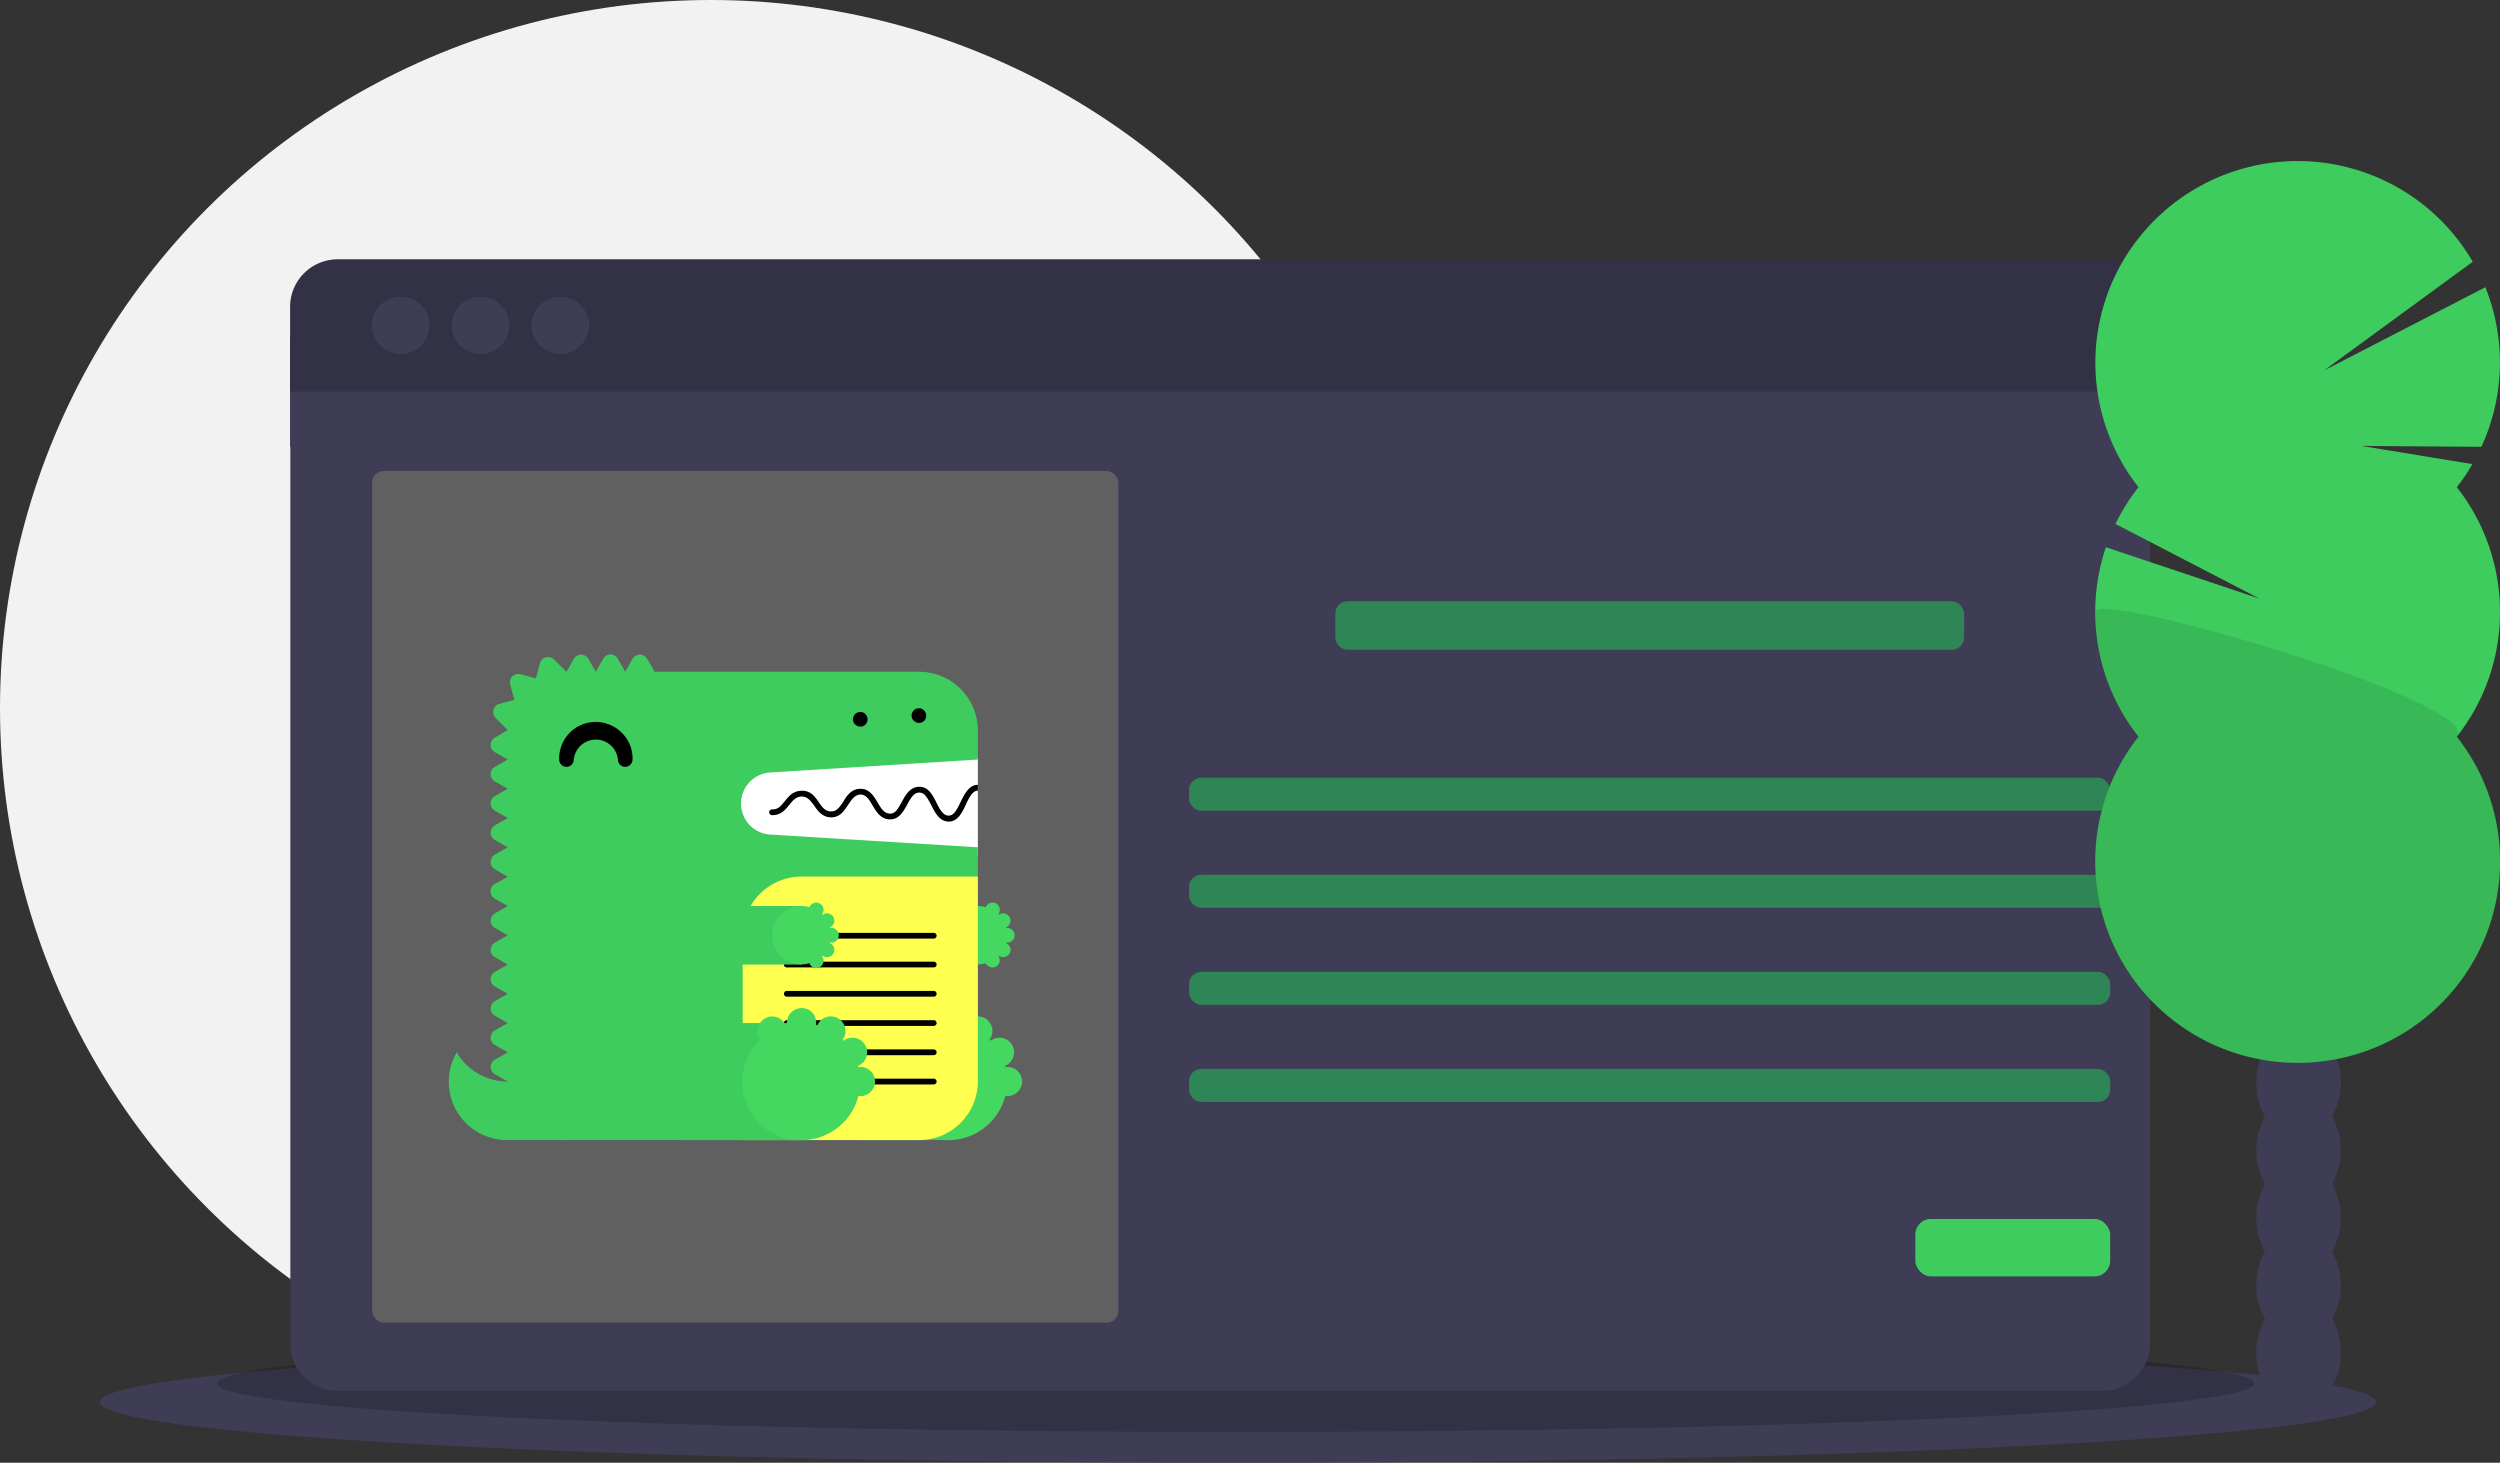 <svg xmlns="http://www.w3.org/2000/svg" width="1128" height="660" viewBox="0 0 1128 660">
  <rect x="0" y="0" width="1128" height="660" fill="#333333" stroke="none"/>
  <g fill="none" fill-rule="evenodd">
    <ellipse fill="#F2F2F2" fill-rule="nonzero" cx="320.7" cy="319.5" rx="320.7" ry="319.5" />
    <ellipse fill="#3F3D56" fill-rule="nonzero" cx="558.5" cy="632.6" rx="513.5" ry="27.4" />
    <ellipse fill="#000" fill-rule="nonzero" opacity=".2" cx="557.5" cy="624.2" rx="459.6" ry="21.9" />
    <path fill="#3F3D56" fill-rule="nonzero" d="M130.9 151.8h839.2v49.8H130.9z" />
    <path d="M130.9 606a21.5 21.5 0 0 0 21.6 21.6h796c12 0 21.6-9.6 21.6-21.5V176.7H131v429.4Zm817.6-489h-796c-12 0-21.6 9.6-21.6 21.5v38.2H970v-38.2c0-11.9-9.7-21.5-21.6-21.5Z" fill="#3F3D56" fill-rule="nonzero" />
    <path d="M948.5 117h-796c-12 0-21.6 9.6-21.6 21.5v38.2H970v-38.2c0-11.9-9.7-21.5-21.6-21.5Z" fill="#000" fill-rule="nonzero" opacity=".2" />
    <ellipse fill="#3F3D56" fill-rule="nonzero" cx="180.8" cy="146.8" rx="13" ry="12.9" />
    <ellipse fill="#3F3D56" fill-rule="nonzero" cx="216.8" cy="146.8" rx="13" ry="12.9" />
    <ellipse fill="#3F3D56" fill-rule="nonzero" cx="252.8" cy="146.8" rx="13" ry="12.9" />
    <rect fill="#606060" fill-rule="nonzero" x="167.9" y="212.5" width="336.7" height="384.3" rx="5.3" />
    <rect fill="#2E8555" fill-rule="nonzero" x="602.5" y="271.3" width="283.7" height="21.9" rx="5.5" />
    <rect fill="#2E8555" fill-rule="nonzero" x="536.5" y="350.9" width="415.6" height="14.9" rx="5.5" />
    <rect fill="#2E8555" fill-rule="nonzero" x="536.5" y="394.7" width="415.6" height="14.9" rx="5.5" />
    <rect fill="#2E8555" fill-rule="nonzero" x="536.5" y="438.5" width="415.6" height="14.9" rx="5.5" />
    <rect fill="#2E8555" fill-rule="nonzero" x="536.5" y="482.3" width="415.6" height="14.9" rx="5.5" />
    <rect fill="#3ECC5F" fill-rule="nonzero" x="864.2" y="550" width="87.9" height="25.9" rx="7" />
    <path d="M1052.2 503.8c2.6-4.6 4-9.8 4-15.2 0-13.7-8.6-24.8-19.1-24.8-10.6 0-19 11-19 24.8-.1 5.4 1.2 10.6 3.9 15.2a31 31 0 0 0 0 30.4 31 31 0 0 0 0 30.4 31 31 0 0 0 0 30.4c-2.7 4.6-4 9.9-4 15.2 0 13.7 8.5 24.9 19 24.9 10.6 0 19.2-11.2 19.2-24.9 0-5.3-1.4-10.6-4-15.2a31 31 0 0 0 0-30.4 31 31 0 0 0 0-30.4 31 31 0 0 0 0-30.4Z" fill="#3F3D56" fill-rule="nonzero" />
    <ellipse fill="#3F3D56" fill-rule="nonzero" cx="1037.1" cy="458.2" rx="19.1" ry="24.9" />
    <ellipse fill="#3F3D56" fill-rule="nonzero" cx="1037.1" cy="427.8" rx="19.1" ry="24.9" />
    <path d="M1108.5 219.8c2.6-3.3 5-6.7 7-10.4l-50-8.2 54.1.4a90.9 90.9 0 0 0 1.8-72l-72.7 37.5 67-49a91.4 91.4 0 0 0-162 7.7 90.7 90.7 0 0 0 11.2 94 91 91 0 0 0-10.4 16.6l65 33.7-69.3-23.2a90.8 90.8 0 0 0 14.7 85.5 90.7 90.7 0 0 0 9.8 123c35 32.2 89 32.2 124 0a90.7 90.7 0 0 0 9.8-123c26-33 26-79.5 0-112.6Z" fill="#3ECC5F" />
    <path d="M945.4 276.1c0 20.4 6.8 40.2 19.5 56.3a90.7 90.7 0 0 0 9.8 123c35 32.2 89 32.2 124 0a90.7 90.7 0 0 0 9.8-123c12.2-15.5-163.1-66.5-163.1-56.3Z" fill="#000" fill-rule="nonzero" opacity=".1" />
    <path fill="#FFF" d="M329.8 341.4h111.4v44.9H329.8z" />
    <path d="M229 488c-9.4 0-18.2-5-22.9-13.2a26.3 26.3 0 0 0 23 39.6h26.5V488H229Z" fill="#3ECC5F" />
    <path d="m348.4 348.5 92.8-5.8v-13.2a26.5 26.5 0 0 0-26.5-26.4H295.4l-3.4-5.8a3.8 3.8 0 0 0-6.6 0l-3.3 5.8-3.3-5.8a3.8 3.8 0 0 0-6.7 0l-3.3 5.8-3.3-5.8a3.8 3.8 0 0 0-6.6 0l-3.3 5.8h-.1l-5.5-5.5a3.8 3.8 0 0 0-6.4 1.7l-1.8 6.8-7-1.9a3.8 3.8 0 0 0-4.6 4.7l1.9 6.9-6.8 1.8a3.8 3.8 0 0 0-1.7 6.3l5.5 5.5-5.8 3.4a3.8 3.8 0 0 0 0 6.6l5.8 3.3-5.8 3.3a3.8 3.8 0 0 0 0 6.6l5.8 3.3-5.8 3.3a3.8 3.8 0 0 0 0 6.6l5.8 3.3-5.8 3.3a3.8 3.8 0 0 0 0 6.6l5.8 3.3-5.8 3.3a3.8 3.8 0 0 0 0 6.6l5.8 3.4-5.8 3.2a3.8 3.8 0 0 0 0 6.7l5.8 3.3-5.8 3.3a3.8 3.8 0 0 0 0 6.6l5.8 3.3-5.8 3.3a3.8 3.8 0 0 0 0 6.6l5.8 3.3-5.8 3.3a3.8 3.8 0 0 0 0 6.6l5.8 3.3-5.8 3.3a3.8 3.8 0 0 0 0 6.6l5.8 3.3-5.8 3.3a3.8 3.8 0 0 0 0 6.6l5.8 3.3-5.8 3.3a3.8 3.8 0 0 0 0 6.6l5.8 3.3a26.5 26.5 0 0 0 26.5 26.4h159a26.5 26.5 0 0 0 26.6-26.4V382.3l-92.8-5.7a14 14 0 0 1 0-28.1" fill="#3ECC5F" />
    <path fill="#3ECC5F" d="M388.2 514.4h39.7v-52.8h-39.7z" />
    <path d="m454.5 481.4-.9.1-.1-.6a6.6 6.6 0 1 0-6.6-11.3l-.4-.5a6.6 6.6 0 0 0-5.6-10.5 6.6 6.6 0 0 0-5.8 4l-.6-.2c.4-2.5-.7-5.1-3-6.6a6.7 6.7 0 0 0-10.1 6.6l-.6.2a6.6 6.6 0 1 0-11.4 6.5 26.3 26.3 0 0 0 21 45.2c11.1-1 20.4-9 23.2-19.8a6.6 6.6 0 0 0 6.8-9.6 6.6 6.6 0 0 0-6-3.5" fill="#44D860" />
    <path fill="#3ECC5F" d="M401.4 435.2h39.8v-26.4h-39.8z" />
    <path d="M454.5 425.3a3.3 3.3 0 0 0 0-6.6h-.5v-.3a3.3 3.3 0 0 0-1.3-6.3c-.7 0-1.4.2-2 .7l-.2-.3c.4-.5.6-1.2.6-2 0-1.5-1-2.9-2.6-3.2-1.6-.3-3.1.5-3.7 2a13.2 13.2 0 0 0-14.4 20.3c3.2 4.6 9 6.6 14.4 5a3.3 3.3 0 0 0 6.3-1.2c0-.7-.2-1.4-.6-2l.2-.2a3.3 3.3 0 0 0 5.2-2c.4-1.5-.5-3-2-3.7l.1-.3h.5" fill="#44D860" />
    <path d="M282.1 346a3.3 3.3 0 0 1-3.3-3.3 10 10 0 0 0-19.9 0 3.3 3.3 0 0 1-6.6 0 16.5 16.5 0 0 1 25-14.6c5.1 3 8.3 8.6 8.1 14.6 0 1.8-1.5 3.3-3.3 3.3" fill="#000" fill-rule="nonzero" />
    <path d="M335.1 514.4h79.6a26.5 26.5 0 0 0 26.5-26.4v-92.5h-79.6a26.6 26.6 0 0 0-26.5 26.5v92.4Z" fill="#FFFF50" />
    <path d="M421.3 436.5H355a1.3 1.3 0 1 1 0-2.6h66.3a1.3 1.3 0 1 1 0 2.6m0 26.4H355a1.3 1.3 0 1 1 0-2.6h66.3a1.3 1.3 0 1 1 0 2.6m0 26.4H355a1.3 1.3 0 1 1 0-2.6h66.3a1.3 1.3 0 1 1 0 2.6m0-65.8H355a1.3 1.3 0 1 1 0-2.6h66.3a1.3 1.3 0 0 1 0 2.6m0 26.2H355a1.3 1.3 0 1 1 0-2.6h66.3a1.3 1.3 0 1 1 0 2.6m0 26.4H355a1.3 1.3 0 1 1 0-2.6h66.3a1.3 1.3 0 1 1 0 2.6m19.9-122c-4.1.1-6 4.2-7.8 7.8-1.8 3.8-3.2 6.2-5.4 6.1-2.5 0-4-2.9-5.5-5.9-1.7-3.4-3.7-7.3-7.9-7.1-4 .1-6 3.7-7.7 6.8-1.8 3.3-3 5.4-5.4 5.3-2.6-.1-4-2.4-5.5-5-1.8-3-3.8-6.3-7.9-6.2-4 .1-6 3.1-7.6 5.8-1.9 2.8-3.1 4.5-5.6 4.4-2.6 0-4-2-5.5-4.2-1.7-2.5-3.7-5.3-7.8-5.1-3.9.1-5.8 2.6-7.6 4.8-1.6 2-2.9 3.7-5.6 3.6a1.3 1.3 0 0 0-1.2 1.9c.2.4.7.7 1.1.7 4 .1 6-2.4 7.8-4.6 1.6-2 3-3.7 5.6-3.8 2.5 0 3.7 1.5 5.6 4 1.7 2.5 3.6 5.2 7.5 5.4 4.2.1 6.1-3 7.9-5.7 1.6-2.4 3-4.5 5.5-4.6 2.4 0 3.7 1.8 5.5 4.9 1.7 2.9 3.7 6.2 7.7 6.3 4.1.2 6.1-3.4 7.9-6.6 1.5-2.8 2.9-5.4 5.4-5.5 2.4 0 3.6 2.1 5.5 5.7 1.7 3.4 3.6 7.2 7.7 7.4h.2c4 0 6-4 7.7-7.7 1.5-3.2 3-6.2 5.4-6.3v-2.6Z" fill="#000" fill-rule="nonzero" />
    <path fill="#3ECC5F" d="M308.6 514.4h53v-52.8h-53z" />
    <path d="m388.2 481.4-.9.1-.1-.6a6.6 6.6 0 1 0-6.6-11.3l-.4-.5a6.6 6.6 0 0 0-5.6-10.5 6.6 6.6 0 0 0-5.8 4l-.6-.2c.4-2.5-.7-5.1-3-6.6a6.7 6.7 0 0 0-10.1 6.6l-.6.2a6.6 6.6 0 1 0-11.4 6.5 26.3 26.3 0 0 0 21 45.2c11.1-1 20.5-9 23.2-19.8a6.6 6.6 0 0 0 6.8-9.5 6.6 6.6 0 0 0-6-3.6" fill="#44D860" />
    <path fill="#3ECC5F" d="M308.6 435.2h53v-26.4h-53z" />
    <path d="M375 425.3a3.3 3.3 0 0 0 3-5 3.3 3.3 0 0 0-3.5-1.6v-.3a3.3 3.3 0 1 0-3.4-5.6l-.2-.3c.4-.5.7-1.2.7-2 0-1.5-1.1-2.9-2.7-3.2-1.5-.3-3 .5-3.7 2a13.2 13.2 0 0 0-14.4 20.3c3.2 4.6 9 6.6 14.4 5a3.3 3.3 0 0 0 6.4-1.2c0-.7-.3-1.4-.7-2l.2-.2c.6.4 1.3.7 2 .7 1.6 0 3-1.1 3.3-2.7.3-1.5-.5-3-2-3.7v-.3h.5" fill="#44D860" />
    <path d="M388.2 327.8a3.6 3.6 0 0 1-1.3-.2 3.5 3.5 0 0 1-1-.7l-.5-.5a3.3 3.3 0 0 1-.3-3.1 3.5 3.5 0 0 1 1.2-1.5 3.5 3.5 0 0 1 2.5-.5 3.2 3.2 0 0 1 1.7.9l.4.5a3.4 3.4 0 0 1-.4 4.2 3.3 3.3 0 0 1-2.3 1m26.5-1.7c-.9 0-1.7-.4-2.4-1a3.3 3.3 0 0 1-1-2.3 3.4 3.4 0 0 1 1.5-2.8 3.5 3.5 0 0 1 1.2-.5h1.3a3.2 3.2 0 0 1 1.7 1 3.4 3.4 0 0 1 .4 4.1c0 .2-.2.4-.4.5a3.3 3.3 0 0 1-2.3 1" fill="#000" fill-rule="nonzero" />
  </g>
</svg>
